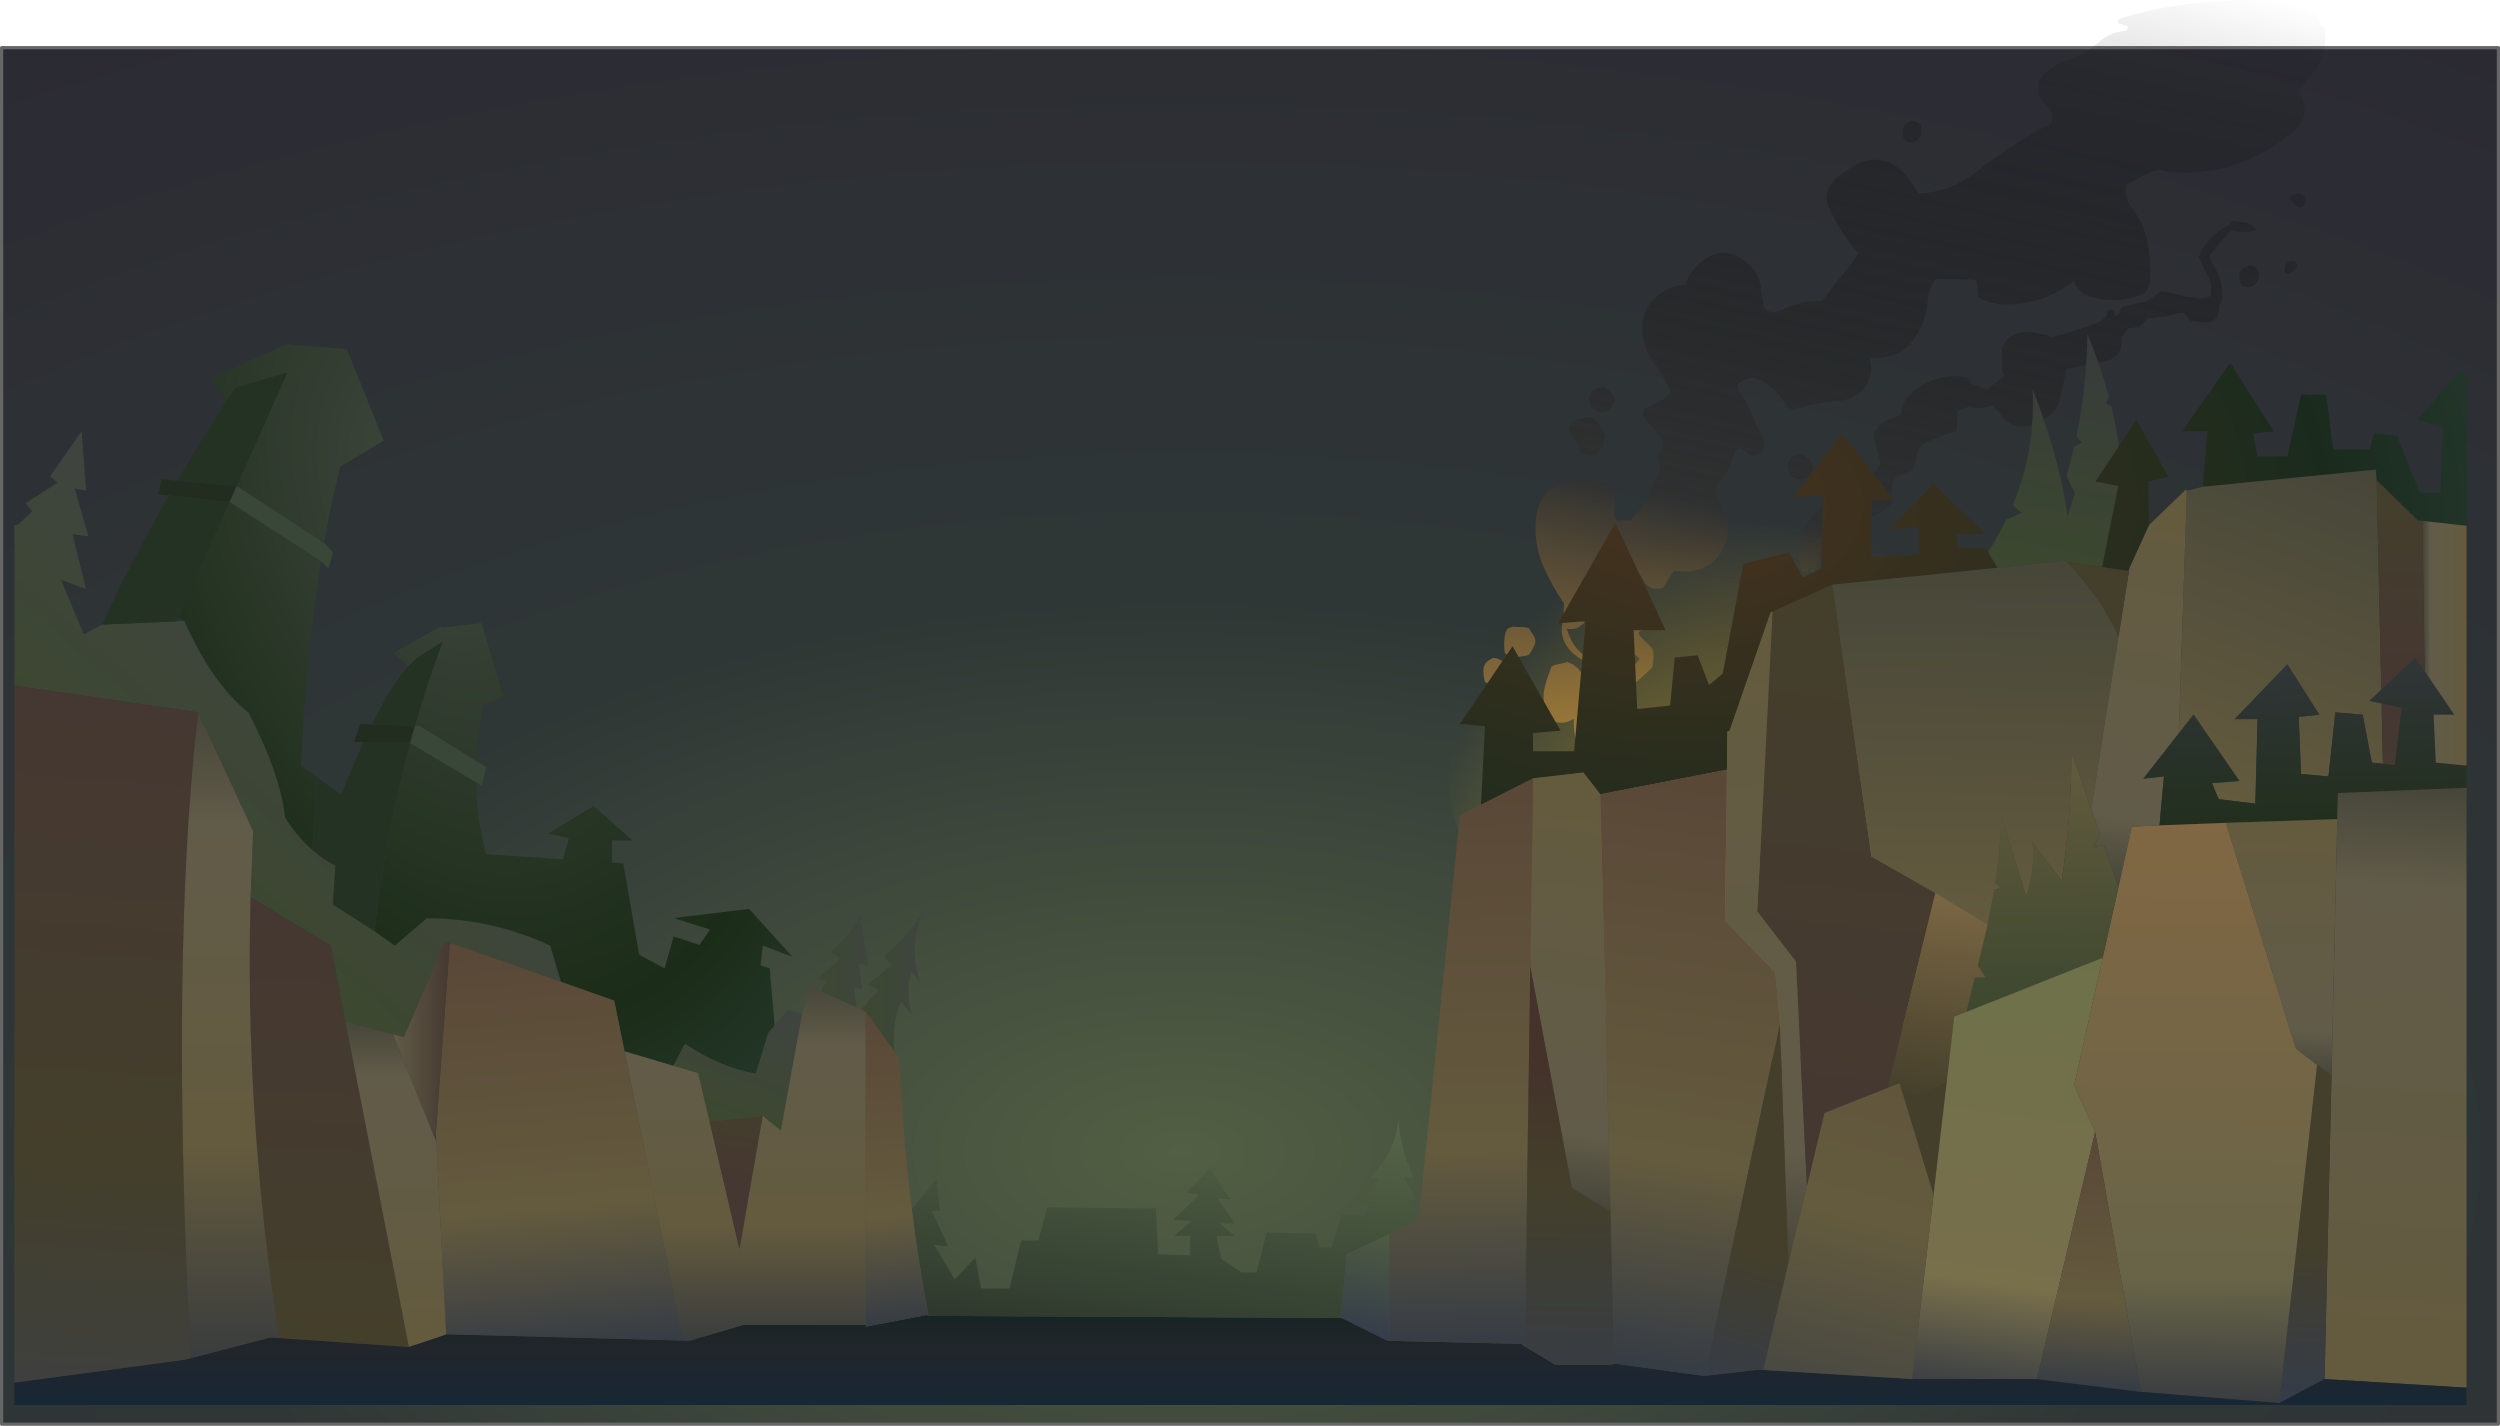 <?xml version="1.0" encoding="UTF-8" standalone="no"?>
<svg xmlns:xlink="http://www.w3.org/1999/xlink" height="445.5px" width="781.15px" xmlns="http://www.w3.org/2000/svg">
  <g transform="matrix(1.0, 0.0, 0.0, 1.0, 390.5, 229.8)">
    <path d="M390.15 -214.9 L390.15 215.2 -390.0 215.2 -390.0 -214.9 390.15 -214.9" fill="url(#gradient0)" fill-rule="evenodd" stroke="none"/>
    <path d="M390.15 -214.9 L390.15 215.2 -390.0 215.2 -390.0 -214.9 390.15 -214.9 Z" fill="none" stroke="#666666" stroke-linecap="round" stroke-linejoin="round" stroke-width="1.0"/>
    <path d="M161.1 -99.85 Q202.55 -99.85 231.85 -70.45 261.15 -41.05 261.15 0.5 261.15 42.05 231.85 71.45 202.55 100.85 161.1 100.85 119.65 100.85 90.35 71.45 61.05 42.05 61.05 0.5 61.05 -41.05 90.35 -70.45 119.65 -99.85 161.1 -99.85" fill="url(#gradient1)" fill-rule="evenodd" stroke="none"/>
    <path d="M246.55 -204.8 Q250.0 -209.2 255.25 -210.9 260.85 -212.7 265.4 -216.7 268.55 -219.55 273.05 -220.1 L274.05 -220.3 274.4 -221.65 271.3 -222.55 Q271.1 -223.75 272.2 -224.1 287.7 -228.75 304.05 -229.5 L310.05 -229.8 320.0 -229.2 Q324.7 -228.65 329.2 -227.25 333.75 -225.8 334.85 -221.6 L336.0 -221.45 336.05 -221.05 336.1 -218.8 Q336.25 -215.0 334.95 -211.65 333.6 -208.05 330.7 -205.15 L327.8 -201.55 Q332.15 -193.7 326.05 -188.65 307.95 -173.65 286.1 -176.3 285.3 -176.4 284.55 -176.8 L283.6 -176.65 Q280.6 -175.9 277.9 -174.15 275.95 -172.9 273.8 -172.05 273.2 -167.95 275.45 -165.05 279.4 -160.15 280.55 -153.85 281.55 -148.4 281.35 -142.8 281.3 -140.35 279.8 -138.3 277.85 -137.4 275.9 -136.85 269.9 -135.2 263.25 -136.9 258.8 -138.05 257.55 -142.05 254.5 -139.65 250.7 -137.8 244.2 -134.6 235.55 -134.65 233.4 -134.65 230.1 -135.75 228.9 -136.15 227.8 -136.8 227.65 -137.15 227.65 -137.55 L227.55 -139.05 227.4 -140.5 227.05 -142.05 225.8 -142.45 214.55 -142.65 214.05 -142.3 Q212.1 -139.15 211.8 -135.5 211.3 -129.7 208.0 -124.55 203.3 -117.2 193.55 -118.05 194.7 -114.75 193.55 -111.55 191.1 -105.0 183.9 -104.5 176.5 -104.0 170.05 -101.75 168.15 -102.15 167.15 -103.85 164.7 -107.8 161.4 -110.05 156.4 -113.5 152.55 -109.75 152.25 -108.5 153.0 -107.5 155.55 -104.15 156.95 -100.15 158.05 -97.0 159.75 -94.15 161.0 -92.05 160.55 -89.5 L159.95 -88.8 Q157.45 -86.2 154.95 -88.7 153.1 -90.55 151.55 -88.5 L151.3 -87.75 Q150.65 -85.55 149.65 -83.45 148.5 -80.95 146.6 -78.95 145.65 -77.9 145.25 -76.5 L148.45 -69.1 Q150.6 -63.8 148.1 -58.75 143.65 -49.8 132.5 -51.5 L132.0 -50.75 131.05 -49.25 130.2 -47.8 129.25 -46.25 128.0 -45.9 Q124.35 -45.4 122.85 -48.75 121.95 -50.7 120.0 -51.5 L119.5 -51.3 118.05 -50.7 115.8 -49.4 115.0 -48.75 115.35 -48.05 Q117.35 -44.65 120.4 -41.9 123.05 -39.5 124.15 -36.15 124.6 -34.7 123.5 -33.25 L123.0 -33.05 Q120.4 -32.45 122.5 -30.45 L125.75 -27.25 126.0 -26.5 126.15 -25.0 126.1 -23.5 125.95 -22.0 125.75 -21.25 Q122.35 -17.85 118.5 -14.85 113.45 -11.0 111.9 -4.65 110.45 1.2 106.25 5.5 L105.5 5.75 Q105.45 4.8 105.55 3.85 L103.55 4.15 Q103.15 4.15 102.75 3.75 101.95 1.95 101.6 -0.05 101.25 -1.85 101.25 -3.75 L101.25 -5.3 Q98.75 -3.35 95.3 -4.25 93.25 -6.0 92.45 -8.25 91.35 -11.2 92.1 -14.7 92.7 -17.45 93.75 -20.0 L94.25 -21.5 95.05 -21.9 96.05 -22.2 97.3 -22.45 99.0 -22.85 99.05 -23.0 Q103.6 -21.65 104.8 -16.4 L104.9 -16.05 106.9 -17.2 108.45 -18.55 109.0 -19.25 Q106.75 -21.95 102.75 -24.35 99.9 -26.15 98.4 -29.05 97.3 -31.3 97.5 -33.7 97.6 -35.05 98.1 -36.25 L98.1 -38.05 98.15 -41.3 Q94.4 -46.8 91.75 -52.85 89.05 -59.05 89.3 -66.0 89.9 -81.1 107.0 -79.5 L111.5 -79.0 113.5 -76.75 Q114.35 -75.45 114.05 -73.75 L113.85 -71.5 Q113.75 -70.4 113.9 -69.3 114.0 -68.5 114.25 -67.75 L114.75 -67.25 Q114.9 -67.15 115.0 -67.15 L119.0 -67.25 122.2 -70.9 Q123.6 -72.65 124.55 -74.75 L126.05 -78.6 Q126.8 -80.9 128.25 -83.0 L128.25 -83.75 128.15 -84.5 127.75 -85.25 127.4 -86.05 127.25 -86.75 127.55 -87.5 128.0 -88.3 128.75 -89.8 128.95 -90.55 129.0 -91.25 Q129.25 -92.7 128.15 -93.65 126.75 -94.85 125.75 -96.35 L123.7 -98.7 Q122.65 -99.6 123.0 -101.0 123.0 -101.75 123.35 -102.0 125.25 -103.2 127.35 -104.05 129.45 -104.9 130.95 -106.55 L131.5 -107.25 Q129.65 -112.0 126.55 -116.1 123.4 -120.25 122.8 -125.3 121.85 -133.1 127.75 -137.65 131.45 -140.55 136.0 -140.8 137.65 -145.15 141.25 -148.15 147.5 -153.3 154.5 -148.4 158.85 -145.45 159.6 -140.45 L160.55 -133.8 Q162.55 -131.2 166.5 -133.1 172.25 -135.85 178.8 -135.8 L181.9 -139.8 184.4 -142.95 187.45 -146.65 Q189.1 -148.65 190.05 -150.8 184.35 -157.45 180.85 -165.2 178.75 -169.95 183.35 -174.05 197.3 -186.5 206.9 -172.55 L209.05 -169.3 Q219.25 -169.9 227.1 -176.15 233.05 -180.9 239.55 -185.05 244.9 -188.5 250.55 -191.3 251.05 -193.05 250.45 -194.65 249.9 -196.2 248.4 -197.45 247.45 -198.25 246.9 -199.5 246.25 -200.9 246.45 -202.55 L246.55 -204.8 M107.6 -108.2 L108.55 -108.6 110.0 -108.9 110.05 -109.0 Q110.9 -108.75 111.65 -108.3 L113.15 -106.9 113.9 -105.45 114.05 -104.75 113.45 -103.3 Q112.4 -101.1 110.05 -101.05 107.65 -101.05 106.55 -103.0 L106.3 -103.75 106.1 -104.5 106.05 -105.25 106.15 -105.95 106.8 -107.5 107.6 -108.2 M105.05 -99.5 Q107.5 -99.55 108.9 -97.4 L109.25 -96.9 110.15 -95.9 110.9 -94.45 111.05 -93.75 110.7 -92.75 Q110.95 -90.25 109.05 -88.5 L108.5 -88.05 108.0 -87.8 107.05 -87.65 103.55 -88.0 Q103.05 -88.75 102.9 -89.55 102.65 -90.8 101.8 -91.8 L100.2 -94.1 Q99.6 -95.1 99.8 -96.25 L100.65 -97.65 Q101.3 -98.4 102.15 -98.65 L105.0 -99.4 105.05 -99.5 M79.5 -28.75 Q79.5 -30.25 79.8 -31.7 80.2 -33.75 82.0 -33.85 L82.0 -34.0 86.0 -33.8 87.25 -33.5 87.7 -32.7 88.1 -32.05 88.7 -31.2 89.0 -30.5 89.25 -29.75 89.2 -29.0 89.0 -28.25 88.25 -26.75 87.75 -26.0 87.25 -25.25 Q86.65 -25.0 86.0 -24.85 L83.0 -24.45 Q81.05 -24.4 79.75 -25.75 L79.6 -26.5 79.5 -28.75 M78.25 -23.65 L79.25 -23.0 79.9 -21.45 80.35 -20.0 Q80.65 -18.9 80.35 -17.8 L79.75 -16.25 Q78.9 -15.85 78.0 -15.8 L74.6 -16.2 Q74.0 -16.35 73.5 -16.75 L73.15 -18.25 Q73.0 -19.35 73.0 -20.5 73.05 -22.2 74.4 -23.3 L76.0 -24.25 77.0 -24.15 78.25 -23.65 M116.7 -38.7 L112.9 -42.35 Q111.95 -43.15 111.3 -44.1 L106.8 -41.55 106.85 -41.45 107.05 -41.15 Q108.2 -39.25 107.45 -37.3 L107.0 -36.5 104.8 -36.55 104.65 -36.3 104.65 -36.0 104.5 -35.25 104.2 -34.85 102.8 -33.9 101.95 -33.45 100.05 -33.2 99.05 -33.4 Q99.65 -31.45 100.55 -29.65 101.6 -27.55 103.4 -25.9 105.45 -23.95 107.95 -22.6 109.7 -21.65 110.75 -20.0 L110.25 -18.7 108.3 -16.2 105.95 -14.4 105.1 -13.95 Q105.2 -10.25 102.9 -7.05 L102.75 -6.85 102.75 -5.5 102.85 -1.75 Q103.0 0.55 104.45 2.15 104.85 2.6 105.75 2.55 106.1 0.6 107.05 -1.35 L111.8 -11.35 Q112.9 -13.65 114.4 -15.75 116.7 -19.05 120.0 -21.8 L121.75 -23.75 121.6 -24.25 Q118.55 -26.4 117.4 -29.9 116.6 -32.35 117.1 -34.95 117.45 -36.5 117.25 -38.0 L116.7 -38.7 M298.7 -153.4 Q300.5 -155.8 302.9 -157.65 304.4 -158.85 306.1 -159.55 L306.45 -160.1 307.05 -160.75 311.25 -160.25 Q312.3 -160.0 313.2 -159.35 L314.55 -158.0 314.05 -157.7 311.05 -157.25 Q308.3 -157.3 307.05 -158.0 L306.7 -157.7 Q304.9 -156.15 303.4 -154.2 L300.5 -150.6 299.8 -149.8 Q300.55 -147.8 301.65 -146.05 302.75 -144.25 303.3 -142.15 303.8 -140.05 303.9 -137.8 303.95 -136.2 303.3 -134.8 L302.85 -134.6 302.9 -133.5 Q302.95 -132.35 302.5 -131.3 L302.1 -130.5 Q300.5 -128.8 298.1 -129.05 L293.8 -129.5 292.95 -130.9 291.8 -132.1 289.95 -132.0 Q288.55 -131.35 287.0 -131.1 L280.6 -130.25 Q279.25 -129.2 278.05 -127.55 L274.6 -127.35 272.35 -124.2 272.4 -123.25 Q272.5 -121.7 271.95 -120.3 L271.55 -119.5 Q268.5 -116.0 263.9 -116.9 259.7 -115.0 255.05 -114.55 254.35 -110.0 253.25 -105.6 252.3 -101.55 248.9 -99.25 240.75 -93.7 235.35 -99.4 L235.25 -99.55 234.4 -100.55 231.85 -103.2 Q228.5 -101.6 224.9 -102.75 L223.85 -102.4 221.05 -101.4 221.05 -100.25 221.05 -98.75 221.05 -96.5 220.95 -95.8 220.55 -95.0 Q215.65 -93.7 210.7 -91.2 208.5 -90.15 208.45 -87.5 L208.3 -86.75 207.3 -83.0 206.0 -82.4 202.25 -80.9 201.6 -80.35 201.55 -80.25 200.8 -78.7 Q200.55 -77.65 200.55 -76.5 L200.55 -75.75 200.55 -74.25 200.55 -72.75 Q199.7 -71.5 198.5 -70.55 196.95 -69.3 195.0 -68.55 L192.35 -67.35 Q191.9 -67.15 191.55 -66.75 190.9 -66.0 190.75 -65.2 190.55 -64.0 189.75 -63.05 L189.05 -62.25 188.3 -61.5 187.8 -61.0 Q186.05 -60.2 184.55 -60.5 182.05 -61.0 179.3 -60.5 179.35 -59.1 178.55 -57.9 178.05 -57.15 177.8 -56.05 L177.35 -54.5 176.5 -51.5 176.3 -50.75 Q175.1 -51.3 175.1 -53.05 174.55 -51.5 173.05 -50.75 170.7 -54.25 172.1 -60.8 173.4 -66.9 177.7 -70.35 179.9 -72.15 182.95 -73.25 188.9 -75.4 191.65 -80.45 L192.3 -81.25 195.0 -82.1 195.1 -82.15 197.3 -85.05 196.8 -86.4 196.05 -88.75 195.35 -91.85 Q195.05 -93.25 195.05 -94.75 L197.2 -97.1 Q198.05 -98.0 199.2 -98.5 L202.25 -99.65 203.55 -100.25 Q203.65 -103.75 206.1 -106.2 213.15 -113.25 223.0 -112.1 L224.3 -111.8 224.8 -111.05 225.25 -110.25 225.5 -109.8 Q227.75 -109.35 230.0 -108.05 L230.15 -107.95 231.25 -108.8 234.5 -111.3 235.95 -112.3 235.05 -113.5 235.05 -115.75 235.05 -118.75 235.05 -121.0 Q235.05 -121.4 235.2 -121.65 L236.8 -124.0 Q241.0 -127.35 247.05 -125.4 L247.05 -125.5 Q249.5 -125.3 250.15 -124.3 257.75 -126.15 264.8 -129.0 266.4 -129.65 267.8 -131.3 L268.0 -131.4 Q267.55 -132.9 269.05 -133.0 L269.55 -133.0 Q270.5 -132.35 270.2 -131.35 L270.9 -131.1 272.55 -133.8 276.4 -134.85 276.45 -134.85 280.45 -135.7 281.75 -136.65 284.2 -138.35 Q284.55 -138.65 285.05 -138.8 288.7 -138.25 292.25 -137.1 L294.05 -136.95 Q297.65 -136.0 300.3 -137.3 L300.35 -139.8 Q300.4 -141.65 299.55 -143.2 298.6 -144.85 297.75 -146.65 L296.55 -149.55 Q297.3 -151.55 298.7 -153.4 M314.3 -141.05 Q313.1 -139.75 311.1 -140.15 L309.85 -140.5 309.3 -142.05 Q309.1 -143.15 309.25 -144.25 309.45 -145.65 310.85 -146.2 L312.1 -146.75 Q314.5 -147.1 315.15 -144.85 315.8 -142.75 314.3 -141.05 M206.1 -191.7 L207.05 -192.05 Q209.45 -191.95 209.8 -189.8 210.2 -187.45 208.6 -186.05 206.85 -184.6 204.8 -185.8 L204.35 -186.55 204.1 -187.3 204.05 -188.05 204.05 -188.8 204.05 -189.55 204.6 -190.25 205.3 -191.05 205.8 -191.55 206.1 -191.7 M170.55 -87.6 L172.0 -87.85 172.05 -88.0 173.65 -87.3 175.15 -85.9 175.95 -84.45 176.05 -83.75 175.45 -82.3 Q174.45 -80.1 172.05 -80.05 169.65 -80.05 168.55 -82.0 L168.3 -82.75 168.1 -83.5 168.05 -84.25 168.15 -84.95 168.8 -86.5 169.6 -87.2 170.55 -87.6 M329.65 -166.65 Q328.9 -163.6 326.3 -166.05 323.55 -168.55 327.05 -169.15 L327.1 -169.25 Q330.3 -169.35 329.65 -166.65 M325.8 -144.95 Q323.0 -143.25 323.4 -146.15 323.7 -148.5 326.6 -148.25 328.35 -146.5 325.8 -144.95" fill="url(#gradient2)" fill-rule="evenodd" stroke="none"/>
    <path d="M72.25 21.65 L73.5 -2.9 65.65 -3.6 82.1 -27.9 97.1 -1.5 88.5 -0.75 88.5 4.95 101.35 4.95 104.95 -35.7 96.35 -35.05 114.25 -66.45 129.95 -32.9 119.95 -32.9 121.05 -8.25 131.35 -9.35 132.8 -24.35 139.95 -25.05 143.5 -15.75 147.8 -19.35 154.2 -53.6 168.5 -57.2 172.8 -49.35 178.5 -52.2 179.2 -75.05 170.05 -74.45 184.95 -94.3 201.35 -73.6 194.2 -73.6 194.2 -55.75 209.2 -56.45 209.2 -65.05 199.95 -64.35 213.55 -78.65 229.95 -62.9 220.65 -62.9 221.35 -58.6 229.95 -58.6 230.7 -57.35 233.65 -52.4 182.1 -47.1 163.4 -38.65 162.8 -38.6 149.95 -1.45 149.25 -1.25 149.1 10.7 122.1 15.95 122.0 15.95 109.5 18.4 104.25 11.6 88.55 13.4 72.25 21.65 M271.55 -90.35 L277.05 -98.65 287.05 -80.8 280.65 -79.35 281.05 -65.8 274.85 -52.25 274.25 -51.45 273.9 -51.5 266.3 -52.6 271.35 -77.9 264.2 -79.35 271.55 -90.35 M297.8 -77.7 L299.2 -95.05 291.35 -95.05 306.35 -116.5 319.9 -95.05 313.5 -94.35 314.9 -87.2 324.2 -87.2 328.5 -106.5 336.35 -106.5 338.5 -89.35 349.9 -89.35 351.35 -94.35 358.5 -93.65 365.6 -75.8 372.05 -75.8 372.75 -96.5 364.9 -98.65 378.3 -114.15 380.2 -112.45 380.2 -65.5 366.4 -67.05 364.95 -67.2 352.1 -79.75 352.1 -83.1 351.8 -83.05 297.8 -77.7" fill="url(#gradient3)" fill-rule="evenodd" stroke="none"/>
    <path d="M149.1 10.7 L149.25 -1.25 149.95 -1.45 162.8 -38.6 163.4 -38.55 158.55 55.0 170.65 70.65 174.1 140.9 168.3 164.75 165.65 90.0 164.25 74.2 148.5 57.8 149.1 10.7" fill="url(#gradient4)" fill-rule="evenodd" stroke="none"/>
    <path d="M230.7 -57.35 L233.0 -61.05 236.4 -67.45 241.15 -69.5 238.45 -72.0 Q245.55 -89.2 244.6 -108.25 250.3 -93.65 253.3 -80.65 L253.3 -80.6 Q254.7 -74.35 255.5 -68.45 L257.8 -75.4 255.3 -81.15 257.65 -90.25 259.95 -91.5 258.35 -93.35 Q261.45 -108.65 261.75 -125.4 265.95 -115.25 268.45 -105.85 L267.5 -103.75 267.55 -103.75 269.25 -102.85 Q270.75 -96.45 271.55 -90.35 L264.2 -79.35 271.35 -77.9 266.3 -52.6 255.35 -54.25 255.05 -54.65 233.65 -52.4 230.7 -57.35" fill="url(#gradient5)" fill-rule="evenodd" stroke="none"/>
    <path d="M163.4 -38.65 L182.1 -47.1 194.25 37.8 214.25 49.2 199.35 110.1 179.6 117.95 174.1 140.9 170.65 70.65 158.55 55.0 163.4 -38.55 163.4 -38.65" fill="url(#gradient6)" fill-rule="evenodd" stroke="none"/>
    <path d="M182.1 -47.1 L233.65 -52.4 255.05 -54.65 255.35 -54.25 257.6 -51.8 Q267.0 -41.35 271.45 -30.9 L262.9 22.9 256.75 5.3 Q256.7 25.85 253.7 45.4 L244.6 33.5 Q245.45 41.9 242.6 50.3 L234.95 24.95 Q234.45 35.75 232.95 46.1 L234.6 47.75 232.65 48.1 230.55 59.1 214.25 49.2 194.25 37.8 182.1 -47.1" fill="url(#gradient7)" fill-rule="evenodd" stroke="none"/>
    <path d="M292.8 -76.45 L297.8 -77.7 351.8 -83.05 352.1 -79.75 353.55 -14.25 349.9 -10.8 353.65 -10.0 354.05 8.85 350.6 8.5 347.75 -6.5 339.2 -7.2 337.05 12.8 328.5 12.05 327.75 -5.8 334.2 -6.5 324.2 -22.2 307.75 -5.1 314.9 -5.1 314.2 21.3 302.75 19.9 300.65 14.9 309.2 14.2 294.9 -6.5 290.3 -0.65 292.8 -76.45" fill="url(#gradient8)" fill-rule="evenodd" stroke="none"/>
    <path d="M281.05 -65.8 L292.45 -76.8 292.8 -76.45 290.3 -0.65 279.2 13.5 285.65 12.8 284.25 28.1 275.65 28.5 271.45 47.4 266.85 34.2 263.5 34.9 265.75 31.05 262.9 22.9 271.45 -30.9 274.7 -51.35 274.85 -52.25 281.05 -65.8" fill="url(#gradient9)" fill-rule="evenodd" stroke="none"/>
    <path d="M266.3 -52.6 L273.9 -51.5 274.7 -51.35 271.45 -30.9 Q267.0 -41.35 257.6 -51.8 L255.35 -54.25 266.3 -52.6 M217.75 108.45 L213.65 143.6 204.55 113.65 217.75 108.45" fill="#443f2b" fill-rule="evenodd" stroke="none"/>
    <path d="M380.2 9.4 L380.2 16.35 340.0 18.0 339.8 26.15 305.0 27.3 284.25 28.1 285.65 12.8 279.2 13.5 290.3 -0.65 294.9 -6.5 309.2 14.2 300.65 14.9 302.75 19.9 314.2 21.3 314.9 -5.1 307.75 -5.1 324.2 -22.2 334.2 -6.5 327.75 -5.8 328.5 12.05 337.05 12.8 339.2 -7.2 347.75 -6.5 350.6 8.5 354.05 8.85 357.75 9.2 359.9 -8.65 353.65 -10.0 349.9 -10.8 353.55 -14.25 364.2 -24.35 367.1 -20.1 376.35 -6.5 369.9 -6.5 370.6 8.5 380.2 9.4" fill="url(#gradient10)" fill-rule="evenodd" stroke="none"/>
    <path d="M380.2 -65.5 L380.2 9.4 370.6 8.5 369.9 -6.5 376.35 -6.5 367.1 -20.1 366.4 -67.05 380.2 -65.5" fill="url(#gradient11)" fill-rule="evenodd" stroke="none"/>
    <path d="M353.55 -14.25 L352.1 -79.75 364.95 -67.2 366.4 -67.05 367.1 -20.1 364.2 -24.35 353.55 -14.25" fill="url(#gradient12)" fill-rule="evenodd" stroke="none"/>
    <path d="M354.05 8.85 L353.65 -10.0 359.9 -8.65 357.75 9.2 354.05 8.85" fill="url(#gradient13)" fill-rule="evenodd" stroke="none"/>
    <path d="M380.2 16.35 L380.2 203.8 335.85 201.1 338.0 106.4 339.8 26.15 340.0 18.0 380.2 16.35" fill="url(#gradient14)" fill-rule="evenodd" stroke="none"/>
    <path d="M339.8 26.15 L338.0 106.4 333.5 102.95 326.9 97.9 305.0 27.3 339.8 26.15" fill="url(#gradient15)" fill-rule="evenodd" stroke="none"/>
    <path d="M338.0 106.4 L335.85 201.1 321.65 208.6 333.5 102.95 338.0 106.4" fill="url(#gradient16)" fill-rule="evenodd" stroke="none"/>
    <path d="M271.45 47.4 L275.65 28.5 284.25 28.1 305.0 27.3 326.9 97.9 333.5 102.95 321.65 208.6 278.45 205.1 264.15 123.85 257.6 109.35 266.5 69.45 271.45 47.4" fill="url(#gradient17)" fill-rule="evenodd" stroke="none"/>
    <path d="M380.2 203.8 L380.2 209.2 -386.0 209.2 -386.0 202.2 -333.0 195.1 -331.0 194.6 -306.0 188.1 -303.2 188.3 -262.8 191.05 -262.75 191.05 -251.1 187.15 -251.1 187.1 -177.05 189.05 -175.0 189.1 -158.0 184.1 -120.0 184.1 -120.0 184.75 -119.85 184.7 -101.0 181.1 -100.4 181.35 28.35 182.0 28.95 182.1 42.95 189.1 43.55 189.1 43.55 189.15 84.95 190.1 85.45 190.6 85.95 190.9 95.45 196.6 112.95 196.6 113.85 196.25 142.15 200.15 142.15 200.1 158.95 198.15 160.4 198.25 207.0 201.1 245.95 201.1 278.45 205.1 321.65 208.6 335.85 201.1 380.2 203.8" fill="url(#gradient18)" fill-rule="evenodd" stroke="none"/>
    <path d="M262.9 22.9 L265.75 31.05 263.5 34.9 266.85 34.2 271.45 47.4 266.5 69.45 223.95 86.35 226.55 75.6 229.95 75.6 227.45 71.95 230.55 59.1 232.65 48.1 234.6 47.75 232.95 46.1 Q234.45 35.75 234.95 24.95 L242.6 50.3 Q245.45 41.9 244.6 33.5 L253.7 45.4 Q256.7 25.85 256.75 5.3 L262.9 22.9" fill="url(#gradient19)" fill-rule="evenodd" stroke="none"/>
    <path d="M109.5 18.4 L122.0 15.95 122.1 15.95 149.1 10.7 148.5 57.8 164.25 74.2 165.65 90.0 142.15 200.1 142.15 200.15 113.85 196.25 112.7 148.65 109.5 18.4" fill="url(#gradient20)" fill-rule="evenodd" stroke="none"/>
    <path d="M199.35 110.1 L214.25 49.2 230.55 59.1 227.45 71.95 229.95 75.6 226.55 75.6 223.95 86.35 220.1 87.85 217.75 108.45 204.55 113.65 203.0 108.65 199.35 110.1" fill="url(#gradient21)" fill-rule="evenodd" stroke="none"/>
    <path d="M217.75 108.45 L220.1 87.85 223.95 86.35 266.5 69.45 257.6 109.35 264.15 123.85 245.95 201.1 207.0 201.1 213.65 143.6 217.75 108.45" fill="url(#gradient22)" fill-rule="evenodd" stroke="none"/>
    <path d="M174.1 140.9 L179.6 117.95 199.35 110.1 203.0 108.65 204.55 113.65 213.65 143.6 207.0 201.1 160.4 198.25 168.3 164.75 174.1 140.9" fill="url(#gradient23)" fill-rule="evenodd" stroke="none"/>
    <path d="M165.65 90.0 L168.3 164.75 160.4 198.25 158.95 198.15 142.15 200.1 165.65 90.0" fill="url(#gradient24)" fill-rule="evenodd" stroke="none"/>
    <path d="M88.55 13.4 L104.25 11.6 109.5 18.4 112.7 148.65 100.65 141.35 87.65 72.2 88.55 13.4" fill="url(#gradient25)" fill-rule="evenodd" stroke="none"/>
    <path d="M52.6 151.45 L52.8 151.35 65.65 24.95 72.25 21.65 88.55 13.4 87.65 72.2 85.95 190.6 85.45 190.6 84.95 190.1 43.55 189.15 43.55 189.1 43.55 155.8 52.6 151.45" fill="url(#gradient26)" fill-rule="evenodd" stroke="none"/>
    <path d="M-105.6 148.0 L-97.9 138.5 -96.8 148.5 -99.3 148.5 -94.3 159.6 -98.6 159.2 -92.2 169.95 -85.75 163.15 -83.95 172.8 -75.05 172.8 -71.45 157.8 -66.1 157.8 -63.25 147.45 -29.35 147.8 -28.6 162.1 -18.6 162.45 -18.6 156.35 -23.6 156.35 -18.25 151.7 -23.95 151.35 -15.75 143.5 -19.7 142.8 -12.55 135.3 -6.1 144.95 -10.05 144.6 -4.7 152.45 -9.35 152.45 -4.7 156.35 -10.4 156.35 -8.95 163.5 -2.55 167.8 2.1 167.8 5.25 155.3 20.65 155.65 21.7 159.95 25.65 159.95 28.85 149.6 35.45 150.05 37.8 146.7 34.25 146.35 40.3 138.5 37.1 138.5 38.45 137.2 Q45.4 129.95 46.4 120.25 47.5 130.5 50.9 137.2 L51.4 138.15 48.2 138.15 52.1 144.9 49.6 145.25 52.6 151.45 43.55 155.8 30.35 162.1 28.35 182.0 -100.4 181.35 -100.45 181.0 Q-103.55 164.5 -105.6 148.0" fill="url(#gradient27)" fill-rule="evenodd" stroke="none"/>
    <path d="M43.55 189.1 L42.95 189.1 28.95 182.1 28.35 182.0 30.35 162.1 43.55 155.8 43.55 189.1" fill="url(#gradient28)" fill-rule="evenodd" stroke="none"/>
    <path d="M85.95 190.6 L87.65 72.2 100.65 141.35 112.7 148.65 113.85 196.25 112.95 196.6 95.45 196.6 85.95 190.9 85.95 190.6" fill="url(#gradient29)" fill-rule="evenodd" stroke="none"/>
    <path d="M245.95 201.1 L264.15 123.85 278.45 205.1 245.95 201.1" fill="url(#gradient30)" fill-rule="evenodd" stroke="none"/>
    <path d="M-337.75 -75.0 L-341.2 -75.35 -340.0 -80.05 -335.1 -79.6 -316.55 -77.9 -318.75 -72.95 -318.8 -72.9 -337.75 -75.0 M-276.9 2.05 L-279.9 2.05 -277.9 -3.65 -274.25 -3.45 -260.85 -3.0 -262.35 2.4 -262.9 2.05 -276.9 2.05" fill="#222d20" fill-rule="evenodd" stroke="none"/>
    <path d="M-386.0 -15.55 L-386.0 -65.8 -385.0 -65.8 -380.35 -70.05 -382.5 -72.55 -372.5 -79.0 -374.9 -80.9 -365.0 -95.05 -363.6 -76.5 -367.15 -77.2 -362.9 -62.2 -367.85 -62.9 -363.6 -45.75 -371.45 -48.65 -364.35 -31.6 -358.6 -34.65 -335.45 -35.65 -332.85 -35.75 Q-324.15 -16.15 -312.85 -7.2 -302.85 12.1 -301.4 25.65 -297.6 31.65 -292.95 35.7 L-292.75 35.9 Q-289.45 38.75 -285.7 40.65 L-286.45 52.85 -273.5 61.15 -267.15 65.65 -257.15 57.1 Q-236.85 57.15 -218.6 65.65 L-215.2 77.0 -249.7 64.85 -251.45 64.25 -264.3 94.25 -267.75 93.35 -282.55 89.35 -287.15 65.65 -312.2 50.6 -311.4 29.95 -328.55 -7.2 -386.0 -15.55" fill="url(#gradient31)" fill-rule="evenodd" stroke="none"/>
    <path d="M-319.6 -104.8 L-324.55 -111.75 -300.8 -122.25 -282.15 -120.75 -270.6 -92.1 -284.2 -84.0 -284.95 -80.95 Q-287.35 -71.05 -289.25 -60.15 L-316.45 -77.9 -316.55 -77.95 -300.7 -113.4 -317.15 -108.6 -318.55 -106.4 -319.6 -104.8 M-290.2 -54.45 L-290.5 -52.65 Q-294.9 -24.65 -296.45 9.4 L-291.2 13.25 -292.95 35.7 Q-297.6 31.65 -301.4 25.65 -302.85 12.1 -312.85 -7.2 -324.15 -16.15 -332.85 -35.75 L-334.95 -36.7 -318.8 -72.9 -318.75 -72.95 -290.2 -54.45 M-262.9 -21.65 L-267.6 -25.75 -253.0 -33.95 -252.2 -33.7 -240.0 -35.1 -233.15 -11.85 -239.5 -9.55 Q-241.2 -0.35 -241.6 8.05 L-259.3 -2.95 -260.85 -3.0 Q-257.0 -16.3 -252.2 -29.35 L-260.0 -24.35 -262.9 -21.65 M-241.7 14.65 Q-241.55 26.8 -238.55 37.1 L-214.65 38.7 -212.9 32.8 -212.9 32.05 -219.3 30.65 -205.0 22.05 -192.9 32.8 -199.3 32.8 -199.3 39.75 -195.75 39.95 -190.8 68.5 -182.85 72.8 -180.0 62.8 -172.0 65.45 -168.6 60.65 -180.05 57.05 -156.45 54.2 -142.85 69.2 -152.15 65.65 -152.85 71.85 -150.0 72.8 -148.45 90.65 -150.45 93.05 -154.3 105.7 Q-165.55 103.8 -176.45 96.4 L-180.1 103.25 -195.35 98.7 -198.6 82.85 -215.2 77.0 -218.6 65.65 Q-236.85 57.15 -257.15 57.1 L-267.15 65.65 -273.5 61.15 Q-270.2 31.15 -262.35 2.4 -252.05 8.5 -241.7 14.65" fill="url(#gradient32)" fill-rule="evenodd" stroke="none"/>
    <path d="M-358.6 -34.65 Q-349.8 -54.0 -337.75 -75.0 L-318.8 -72.9 -334.95 -36.7 -335.45 -35.65 -358.6 -34.65 M-335.1 -79.6 Q-327.9 -91.9 -319.6 -104.8 L-318.55 -106.4 -317.15 -108.6 -300.7 -113.4 -316.55 -77.95 -316.55 -77.9 -335.1 -79.6 M-291.2 13.25 L-283.95 18.55 Q-280.25 9.35 -276.9 2.05 L-262.9 2.05 -262.35 2.4 Q-270.2 31.15 -273.5 61.15 L-286.45 52.85 -285.7 40.65 Q-289.45 38.75 -292.75 35.9 L-292.95 35.7 -291.2 13.25 M-274.25 -3.45 Q-268.0 -16.1 -262.9 -21.65 L-260.0 -24.35 -252.2 -29.35 Q-257.0 -16.3 -260.85 -3.0 L-274.25 -3.45" fill="#243223" fill-rule="evenodd" stroke="none"/>
    <path d="M-386.0 202.2 L-386.0 -15.55 -328.55 -7.2 Q-335.25 49.05 -333.15 137.2 -332.5 164.4 -331.0 194.6 L-333.0 195.1 -386.0 202.2" fill="url(#gradient33)" fill-rule="evenodd" stroke="none"/>
    <path d="M-289.25 -60.15 L-286.45 -57.2 -287.85 -52.25 -290.2 -54.45 -318.75 -72.95 -316.55 -77.9 -316.45 -77.9 -289.25 -60.15 M-241.6 8.05 L-238.55 9.9 -240.0 15.65 -241.7 14.65 Q-252.05 8.5 -262.35 2.4 L-260.85 -3.0 -259.3 -2.95 -241.6 8.05" fill="#394738" fill-rule="evenodd" stroke="none"/>
    <path d="M-134.1 79.95 L-132.15 76.7 -135.0 76.0 -127.85 69.55 -131.1 67.75 Q-123.25 60.95 -121.8 56.0 L-119.3 71.7 -122.15 71.35 -121.1 79.2 -123.6 78.85 -122.9 85.0 -134.1 79.95" fill="url(#gradient34)" fill-rule="evenodd" stroke="none"/>
    <path d="M-148.45 90.65 L-144.3 85.65 -139.9 87.15 -146.5 123.5 -152.2 118.9 -168.8 120.65 -172.4 105.5 -180.1 103.25 -176.45 96.4 Q-165.55 103.8 -154.3 105.7 L-150.45 93.05 -148.45 90.65" fill="url(#gradient35)" fill-rule="evenodd" stroke="none"/>
    <path d="M-139.9 87.15 L-137.5 78.4 -134.1 79.95 -122.9 85.0 -121.45 85.65 -120.0 86.3 -120.0 184.1 -158.0 184.1 -175.0 189.1 -177.05 189.05 -195.35 98.7 -180.1 103.25 -172.4 105.5 -168.8 120.65 -159.45 160.5 -152.2 118.9 -146.5 123.5 -139.9 87.15" fill="url(#gradient36)" fill-rule="evenodd" stroke="none"/>
    <path d="M-121.45 85.65 L-116.1 79.55 -119.3 77.75 -111.8 71.7 -114.3 68.85 Q-107.1 63.2 -102.15 55.25 -106.6 65.25 -103.2 76.7 L-105.7 73.85 Q-107.6 79.4 -105.75 87.05 L-108.95 83.15 Q-112.15 91.15 -111.0 98.8 L-120.0 86.3 -121.45 85.65" fill="url(#gradient37)" fill-rule="evenodd" stroke="none"/>
    <path d="M-111.0 98.8 L-109.4 101.05 Q-108.75 119.1 -106.85 137.2 L-105.6 148.0 Q-103.55 164.5 -100.45 181.0 L-101.0 181.1 -119.85 184.7 -120.0 184.1 -120.0 86.3 -111.0 98.8" fill="url(#gradient38)" fill-rule="evenodd" stroke="none"/>
    <path d="M-168.8 120.65 L-152.2 118.9 -159.45 160.5 -168.8 120.65" fill="url(#gradient39)" fill-rule="evenodd" stroke="none"/>
    <path d="M-177.05 189.05 L-251.1 187.1 -254.15 127.1 -254.3 124.25 -250.0 65.65 -249.7 64.85 -215.2 77.0 -198.6 82.85 -195.35 98.7 -177.05 189.05" fill="url(#gradient40)" fill-rule="evenodd" stroke="none"/>
    <path d="M-262.8 191.05 L-303.2 188.3 Q-307.25 162.75 -309.5 137.2 -313.4 93.9 -312.2 50.6 L-287.15 65.65 -282.55 89.35 -262.75 191.05 -262.8 191.05" fill="url(#gradient41)" fill-rule="evenodd" stroke="none"/>
    <path d="M-267.75 93.35 L-264.3 94.25 -251.45 64.25 -249.7 64.85 -250.0 65.65 -254.3 124.25 -255.15 124.6 -267.75 93.35" fill="url(#gradient42)" fill-rule="evenodd" stroke="none"/>
    <path d="M-251.1 187.1 L-251.1 187.15 -262.75 191.05 -282.55 89.35 -267.75 93.35 -255.15 124.6 -254.15 127.1 -251.1 187.1" fill="url(#gradient43)" fill-rule="evenodd" stroke="none"/>
    <path d="M-303.2 188.3 L-306.0 188.1 -331.0 194.6 Q-332.5 164.4 -333.15 137.2 -335.25 49.05 -328.55 -7.2 L-311.4 29.95 -312.2 50.6 Q-313.4 93.9 -309.5 137.2 -307.25 162.75 -303.2 188.3" fill="url(#gradient44)" fill-rule="evenodd" stroke="none"/>
  </g>
  <defs>
    <radialGradient cx="0" cy="0" gradientTransform="matrix(1.217, 0.0, 0.0, 0.655, -21.0, 130.0)" gradientUnits="userSpaceOnUse" id="gradient0" r="819.2" spreadMethod="pad">
      <stop offset="0.0" stop-color="#525f43"/>
      <stop offset="0.322" stop-color="#2f3736"/>
      <stop offset="1.0" stop-color="#292332"/>
    </radialGradient>
    <radialGradient cx="0" cy="0" gradientTransform="matrix(0.124, 0.0, 0.0, 0.137, 157.8, 45.9)" gradientUnits="userSpaceOnUse" id="gradient1" r="819.2" spreadMethod="pad">
      <stop offset="0.0" stop-color="#faac38" stop-opacity="0.533"/>
      <stop offset="1.0" stop-color="#ffcf11" stop-opacity="0.0"/>
    </radialGradient>
    <linearGradient gradientTransform="matrix(0.036, -0.165, 0.132, 0.029, 206.7, -113.2)" gradientUnits="userSpaceOnUse" id="gradient2" spreadMethod="pad" x1="-819.2" x2="819.2">
      <stop offset="0.0" stop-color="#e3a03e" stop-opacity="0.533"/>
      <stop offset="0.306" stop-color="#2f2f2f" stop-opacity="0.702"/>
      <stop offset="1.0" stop-color="#000000" stop-opacity="0.0"/>
    </linearGradient>
    <radialGradient cx="0" cy="0" gradientTransform="matrix(0.382, 0.0, 0.0, 0.24, 138.0, -72.0)" gradientUnits="userSpaceOnUse" id="gradient3" r="819.2" spreadMethod="pad">
      <stop offset="0.0" stop-color="#48321e"/>
      <stop offset="0.631" stop-color="#1a2b1d"/>
      <stop offset="1.0" stop-color="#2d423a"/>
    </radialGradient>
    <linearGradient gradientTransform="matrix(-0.01, -0.124, 0.014, -0.001, 160.2, 63.55)" gradientUnits="userSpaceOnUse" id="gradient4" spreadMethod="pad" x1="-819.2" x2="819.2">
      <stop offset="0.0" stop-color="#464639"/>
      <stop offset="0.169" stop-color="#615b49"/>
      <stop offset="1.0" stop-color="#645b3e"/>
    </linearGradient>
    <linearGradient gradientTransform="matrix(0.008, -0.046, 0.022, 0.004, 254.35, -87.75)" gradientUnits="userSpaceOnUse" id="gradient5" spreadMethod="pad" x1="-819.2" x2="819.2">
      <stop offset="0.0" stop-color="#3c482f"/>
      <stop offset="1.0" stop-color="#373b3b"/>
    </linearGradient>
    <linearGradient gradientTransform="matrix(0.011, -0.114, 0.036, 0.004, 184.7, 47.55)" gradientUnits="userSpaceOnUse" id="gradient6" spreadMethod="pad" x1="-819.2" x2="819.2">
      <stop offset="0.0" stop-color="#453732"/>
      <stop offset="1.0" stop-color="#443f2b"/>
    </linearGradient>
    <linearGradient gradientTransform="matrix(-0.002, 0.07, -0.055, -0.001, 225.85, 1.85)" gradientUnits="userSpaceOnUse" id="gradient7" spreadMethod="pad" x1="-819.2" x2="819.2">
      <stop offset="0.0" stop-color="#464639"/>
      <stop offset="1.0" stop-color="#645b3e"/>
    </linearGradient>
    <linearGradient gradientTransform="matrix(-0.025, 0.065, -0.05, -0.019, 323.15, -33.2)" gradientUnits="userSpaceOnUse" id="gradient8" spreadMethod="pad" x1="-819.2" x2="819.2">
      <stop offset="0.0" stop-color="#464639"/>
      <stop offset="1.0" stop-color="#645b3e"/>
    </linearGradient>
    <linearGradient gradientTransform="matrix(0.013, -0.076, 0.015, 0.003, 280.5, -14.95)" gradientUnits="userSpaceOnUse" id="gradient9" spreadMethod="pad" x1="-819.2" x2="819.2">
      <stop offset="0.0" stop-color="#464639"/>
      <stop offset="0.169" stop-color="#615b49"/>
      <stop offset="1.0" stop-color="#645b3e"/>
    </linearGradient>
    <linearGradient gradientTransform="matrix(0.001, 0.03, -0.062, 0.002, 329.35, 1.8)" gradientUnits="userSpaceOnUse" id="gradient10" spreadMethod="pad" x1="-819.2" x2="819.2">
      <stop offset="0.0" stop-color="#313538"/>
      <stop offset="1.0" stop-color="#222f1e"/>
    </linearGradient>
    <linearGradient gradientTransform="matrix(0.008, 0.0, 0.0, 0.047, 373.3, -28.85)" gradientUnits="userSpaceOnUse" id="gradient11" spreadMethod="pad" x1="-819.2" x2="819.2">
      <stop offset="0.0" stop-color="#464639"/>
      <stop offset="0.169" stop-color="#615b49"/>
      <stop offset="1.0" stop-color="#645b3e"/>
    </linearGradient>
    <linearGradient gradientTransform="matrix(0.002, -0.04, 0.011, 4.0E-4, 359.4, -46.75)" gradientUnits="userSpaceOnUse" id="gradient12" spreadMethod="pad" x1="-819.2" x2="819.2">
      <stop offset="0.0" stop-color="#453732"/>
      <stop offset="1.0" stop-color="#443f2b"/>
    </linearGradient>
    <linearGradient gradientTransform="matrix(6.0E-4, 0.019, -0.004, 1.0E-4, 357.45, 15.0)" gradientUnits="userSpaceOnUse" id="gradient13" spreadMethod="pad" x1="-819.2" x2="819.2">
      <stop offset="0.0" stop-color="#453732"/>
      <stop offset="1.0" stop-color="#443f2b"/>
    </linearGradient>
    <linearGradient gradientTransform="matrix(-0.006, 0.114, -0.03, -0.002, 360.2, 109.0)" gradientUnits="userSpaceOnUse" id="gradient14" spreadMethod="pad" x1="-819.2" x2="819.2">
      <stop offset="0.0" stop-color="#464639"/>
      <stop offset="0.169" stop-color="#615b49"/>
      <stop offset="1.0" stop-color="#645b3e"/>
    </linearGradient>
    <linearGradient gradientTransform="matrix(0.002, -0.049, 0.022, 9.0E-4, 321.55, 65.65)" gradientUnits="userSpaceOnUse" id="gradient15" spreadMethod="pad" x1="-819.2" x2="819.2">
      <stop offset="0.0" stop-color="#464639"/>
      <stop offset="0.169" stop-color="#615b49"/>
      <stop offset="1.0" stop-color="#645b3e"/>
    </linearGradient>
    <linearGradient gradientTransform="matrix(-0.001, 0.033, -0.009, -3.0E-4, 329.55, 184.05)" gradientUnits="userSpaceOnUse" id="gradient16" spreadMethod="pad" x1="-819.2" x2="819.2">
      <stop offset="0.0" stop-color="#443f2b"/>
      <stop offset="1.0" stop-color="#343c4b"/>
    </linearGradient>
    <linearGradient gradientTransform="matrix(0.001, -0.111, 0.046, 4.0E-4, 295.45, 117.8)" gradientUnits="userSpaceOnUse" id="gradient17" spreadMethod="pad" x1="-819.2" x2="819.2">
      <stop offset="0.0" stop-color="#393c40"/>
      <stop offset="0.212" stop-color="#686448"/>
      <stop offset="1.0" stop-color="#816743"/>
    </linearGradient>
    <linearGradient gradientTransform="matrix(0.0, 0.017, -0.468, 0.0, -2.9, 195.15)" gradientUnits="userSpaceOnUse" id="gradient18" spreadMethod="pad" x1="-819.2" x2="819.2">
      <stop offset="0.0" stop-color="#172424"/>
      <stop offset="0.353" stop-color="#22252b"/>
      <stop offset="1.0" stop-color="#172735"/>
    </linearGradient>
    <linearGradient gradientTransform="matrix(-0.001, -0.049, 0.029, -6.0E-4, 247.15, 45.7)" gradientUnits="userSpaceOnUse" id="gradient19" spreadMethod="pad" x1="-819.2" x2="819.2">
      <stop offset="0.0" stop-color="#3c482f"/>
      <stop offset="1.0" stop-color="#645b3e"/>
    </linearGradient>
    <linearGradient gradientTransform="matrix(-0.016, 0.114, -0.04, -0.006, 130.7, 103.35)" gradientUnits="userSpaceOnUse" id="gradient20" spreadMethod="pad" x1="-819.2" x2="819.2">
      <stop offset="0.0" stop-color="#594737"/>
      <stop offset="0.655" stop-color="#645b3e"/>
      <stop offset="1.0" stop-color="#363c45"/>
    </linearGradient>
    <linearGradient gradientTransform="matrix(-0.005, 0.039, -0.016, -0.002, 216.1, 82.25)" gradientUnits="userSpaceOnUse" id="gradient21" spreadMethod="pad" x1="-819.2" x2="819.2">
      <stop offset="0.0" stop-color="#7a6644"/>
      <stop offset="1.0" stop-color="#443f2b"/>
    </linearGradient>
    <linearGradient gradientTransform="matrix(0.011, -0.084, 0.029, 0.004, 238.35, 135.45)" gradientUnits="userSpaceOnUse" id="gradient22" spreadMethod="pad" x1="-819.2" x2="819.2">
      <stop offset="0.0" stop-color="#3c4044"/>
      <stop offset="0.239" stop-color="#786f4b"/>
      <stop offset="1.0" stop-color="#6d714a"/>
    </linearGradient>
    <linearGradient gradientTransform="matrix(-0.038, 0.156, -0.027, -0.007, 196.05, 110.05)" gradientUnits="userSpaceOnUse" id="gradient23" spreadMethod="pad" x1="-819.2" x2="819.2">
      <stop offset="0.0" stop-color="#594737"/>
      <stop offset="0.655" stop-color="#645b3e"/>
      <stop offset="1.0" stop-color="#363c45"/>
    </linearGradient>
    <linearGradient gradientTransform="matrix(-0.01, 0.03, -0.017, -0.005, 150.1, 183.9)" gradientUnits="userSpaceOnUse" id="gradient24" spreadMethod="pad" x1="-819.2" x2="819.2">
      <stop offset="0.0" stop-color="#443f2b"/>
      <stop offset="1.0" stop-color="#343c4b"/>
    </linearGradient>
    <linearGradient gradientTransform="matrix(0.01, -0.082, 0.025, 0.003, 100.85, 79.2)" gradientUnits="userSpaceOnUse" id="gradient25" spreadMethod="pad" x1="-819.2" x2="819.2">
      <stop offset="0.0" stop-color="#464639"/>
      <stop offset="0.169" stop-color="#615b49"/>
      <stop offset="1.0" stop-color="#645b3e"/>
    </linearGradient>
    <linearGradient gradientTransform="matrix(0.002, 0.108, -0.029, 4.0E-4, 66.05, 102.3)" gradientUnits="userSpaceOnUse" id="gradient26" spreadMethod="pad" x1="-819.2" x2="819.2">
      <stop offset="0.0" stop-color="#594737"/>
      <stop offset="0.655" stop-color="#645b3e"/>
      <stop offset="1.0" stop-color="#363c45"/>
    </linearGradient>
    <linearGradient gradientTransform="matrix(0.006, -0.048, 0.095, 0.013, -26.7, 150.8)" gradientUnits="userSpaceOnUse" id="gradient27" spreadMethod="pad" x1="-819.2" x2="819.2">
      <stop offset="0.0" stop-color="#2e392d"/>
      <stop offset="1.0" stop-color="#566648"/>
    </linearGradient>
    <linearGradient gradientTransform="matrix(-0.003, 0.02, -0.01, -0.002, 37.6, 171.6)" gradientUnits="userSpaceOnUse" id="gradient28" spreadMethod="pad" x1="-819.2" x2="819.2">
      <stop offset="0.0" stop-color="#4e5b41"/>
      <stop offset="1.0" stop-color="#343c4b"/>
    </linearGradient>
    <linearGradient gradientTransform="matrix(-0.002, 0.07, -0.018, -4.0E-4, 93.2, 159.85)" gradientUnits="userSpaceOnUse" id="gradient29" spreadMethod="pad" x1="-819.2" x2="819.2">
      <stop offset="0.0" stop-color="#44322b"/>
      <stop offset="0.325" stop-color="#443f2b"/>
      <stop offset="1.0" stop-color="#343c4b"/>
    </linearGradient>
    <linearGradient gradientTransform="matrix(-0.003, 0.049, -0.02, -0.001, 264.4, 164.05)" gradientUnits="userSpaceOnUse" id="gradient30" spreadMethod="pad" x1="-819.2" x2="819.2">
      <stop offset="0.0" stop-color="#594737"/>
      <stop offset="0.655" stop-color="#645b3e"/>
      <stop offset="1.0" stop-color="#363c45"/>
    </linearGradient>
    <linearGradient gradientTransform="matrix(0.034, -0.038, 0.104, 0.091, -307.9, 11.15)" gradientUnits="userSpaceOnUse" id="gradient31" spreadMethod="pad" x1="-819.2" x2="819.2">
      <stop offset="0.0" stop-color="#3c482f"/>
      <stop offset="1.0" stop-color="#3f4440"/>
    </linearGradient>
    <radialGradient cx="0" cy="0" gradientTransform="matrix(0.106, 0.307, -0.193, 0.067, -255.05, -74.05)" gradientUnits="userSpaceOnUse" id="gradient32" r="819.2" spreadMethod="pad">
      <stop offset="0.0" stop-color="#3f473e"/>
      <stop offset="0.631" stop-color="#1b2c18"/>
      <stop offset="1.0" stop-color="#2d423a"/>
    </radialGradient>
    <linearGradient gradientTransform="matrix(-0.009, 0.132, -0.042, -0.003, -358.9, 95.25)" gradientUnits="userSpaceOnUse" id="gradient33" spreadMethod="pad" x1="-819.2" x2="819.2">
      <stop offset="0.0" stop-color="#453732"/>
      <stop offset="0.671" stop-color="#443f2b"/>
      <stop offset="1.0" stop-color="#3f403e"/>
    </linearGradient>
    <linearGradient gradientTransform="matrix(0.01, 0.0, 0.0, 0.018, -127.15, 70.5)" gradientUnits="userSpaceOnUse" id="gradient34" spreadMethod="pad" x1="-819.2" x2="819.2">
      <stop offset="0.0" stop-color="#3c482f"/>
      <stop offset="1.0" stop-color="#3f4440"/>
    </linearGradient>
    <linearGradient gradientTransform="matrix(0.008, -0.024, 0.022, 0.008, -159.4, 102.15)" gradientUnits="userSpaceOnUse" id="gradient35" spreadMethod="pad" x1="-819.2" x2="819.2">
      <stop offset="0.0" stop-color="#3c482f"/>
      <stop offset="1.0" stop-color="#3f4440"/>
    </linearGradient>
    <linearGradient gradientTransform="matrix(0.0, 0.068, -0.046, 0.0, -157.65, 133.75)" gradientUnits="userSpaceOnUse" id="gradient36" spreadMethod="pad" x1="-819.2" x2="819.2">
      <stop offset="0.0" stop-color="#464639"/>
      <stop offset="0.169" stop-color="#615b49"/>
      <stop offset="0.671" stop-color="#645b3e"/>
      <stop offset="1.0" stop-color="#3a3d3e"/>
    </linearGradient>
    <linearGradient gradientTransform="matrix(0.012, 0.0, 0.0, 0.027, -111.8, 77.0)" gradientUnits="userSpaceOnUse" id="gradient37" spreadMethod="pad" x1="-819.2" x2="819.2">
      <stop offset="0.0" stop-color="#3c482f"/>
      <stop offset="1.0" stop-color="#3f4440"/>
    </linearGradient>
    <linearGradient gradientTransform="matrix(0.005, 0.06, -0.012, 9.0E-4, -113.95, 135.05)" gradientUnits="userSpaceOnUse" id="gradient38" spreadMethod="pad" x1="-819.2" x2="819.2">
      <stop offset="0.0" stop-color="#594737"/>
      <stop offset="0.655" stop-color="#645b3e"/>
      <stop offset="1.0" stop-color="#363c45"/>
    </linearGradient>
    <linearGradient gradientTransform="matrix(0.004, -0.016, 0.011, 0.002, -161.0, 126.6)" gradientUnits="userSpaceOnUse" id="gradient39" spreadMethod="pad" x1="-819.2" x2="819.2">
      <stop offset="0.0" stop-color="#453732"/>
      <stop offset="1.0" stop-color="#443f2b"/>
    </linearGradient>
    <linearGradient gradientTransform="matrix(0.007, 0.079, -0.045, 0.004, -219.15, 127.45)" gradientUnits="userSpaceOnUse" id="gradient40" spreadMethod="pad" x1="-819.2" x2="819.2">
      <stop offset="0.0" stop-color="#594737"/>
      <stop offset="0.655" stop-color="#645b3e"/>
      <stop offset="1.0" stop-color="#363c45"/>
    </linearGradient>
    <linearGradient gradientTransform="matrix(-0.002, 0.085, -0.032, -9.0E-4, -287.45, 120.8)" gradientUnits="userSpaceOnUse" id="gradient41" spreadMethod="pad" x1="-819.2" x2="819.2">
      <stop offset="0.0" stop-color="#453732"/>
      <stop offset="1.0" stop-color="#443f2b"/>
    </linearGradient>
    <linearGradient gradientTransform="matrix(0.011, 0.0, 0.0, 0.037, -258.75, 94.4)" gradientUnits="userSpaceOnUse" id="gradient42" spreadMethod="pad" x1="-819.2" x2="819.2">
      <stop offset="0.0" stop-color="#615b48"/>
      <stop offset="1.0" stop-color="#443830"/>
    </linearGradient>
    <linearGradient gradientTransform="matrix(0.0, 0.062, -0.019, 0.0, -266.8, 140.2)" gradientUnits="userSpaceOnUse" id="gradient43" spreadMethod="pad" x1="-819.2" x2="819.2">
      <stop offset="0.0" stop-color="#464639"/>
      <stop offset="0.169" stop-color="#615b49"/>
      <stop offset="1.0" stop-color="#645b3e"/>
    </linearGradient>
    <linearGradient gradientTransform="matrix(0.0, 0.123, -0.019, 0.0, -318.4, 93.7)" gradientUnits="userSpaceOnUse" id="gradient44" spreadMethod="pad" x1="-819.2" x2="819.2">
      <stop offset="0.0" stop-color="#464639"/>
      <stop offset="0.169" stop-color="#615b49"/>
      <stop offset="0.671" stop-color="#645b3e"/>
      <stop offset="1.0" stop-color="#3a3d3e"/>
    </linearGradient>
  </defs>
</svg>
